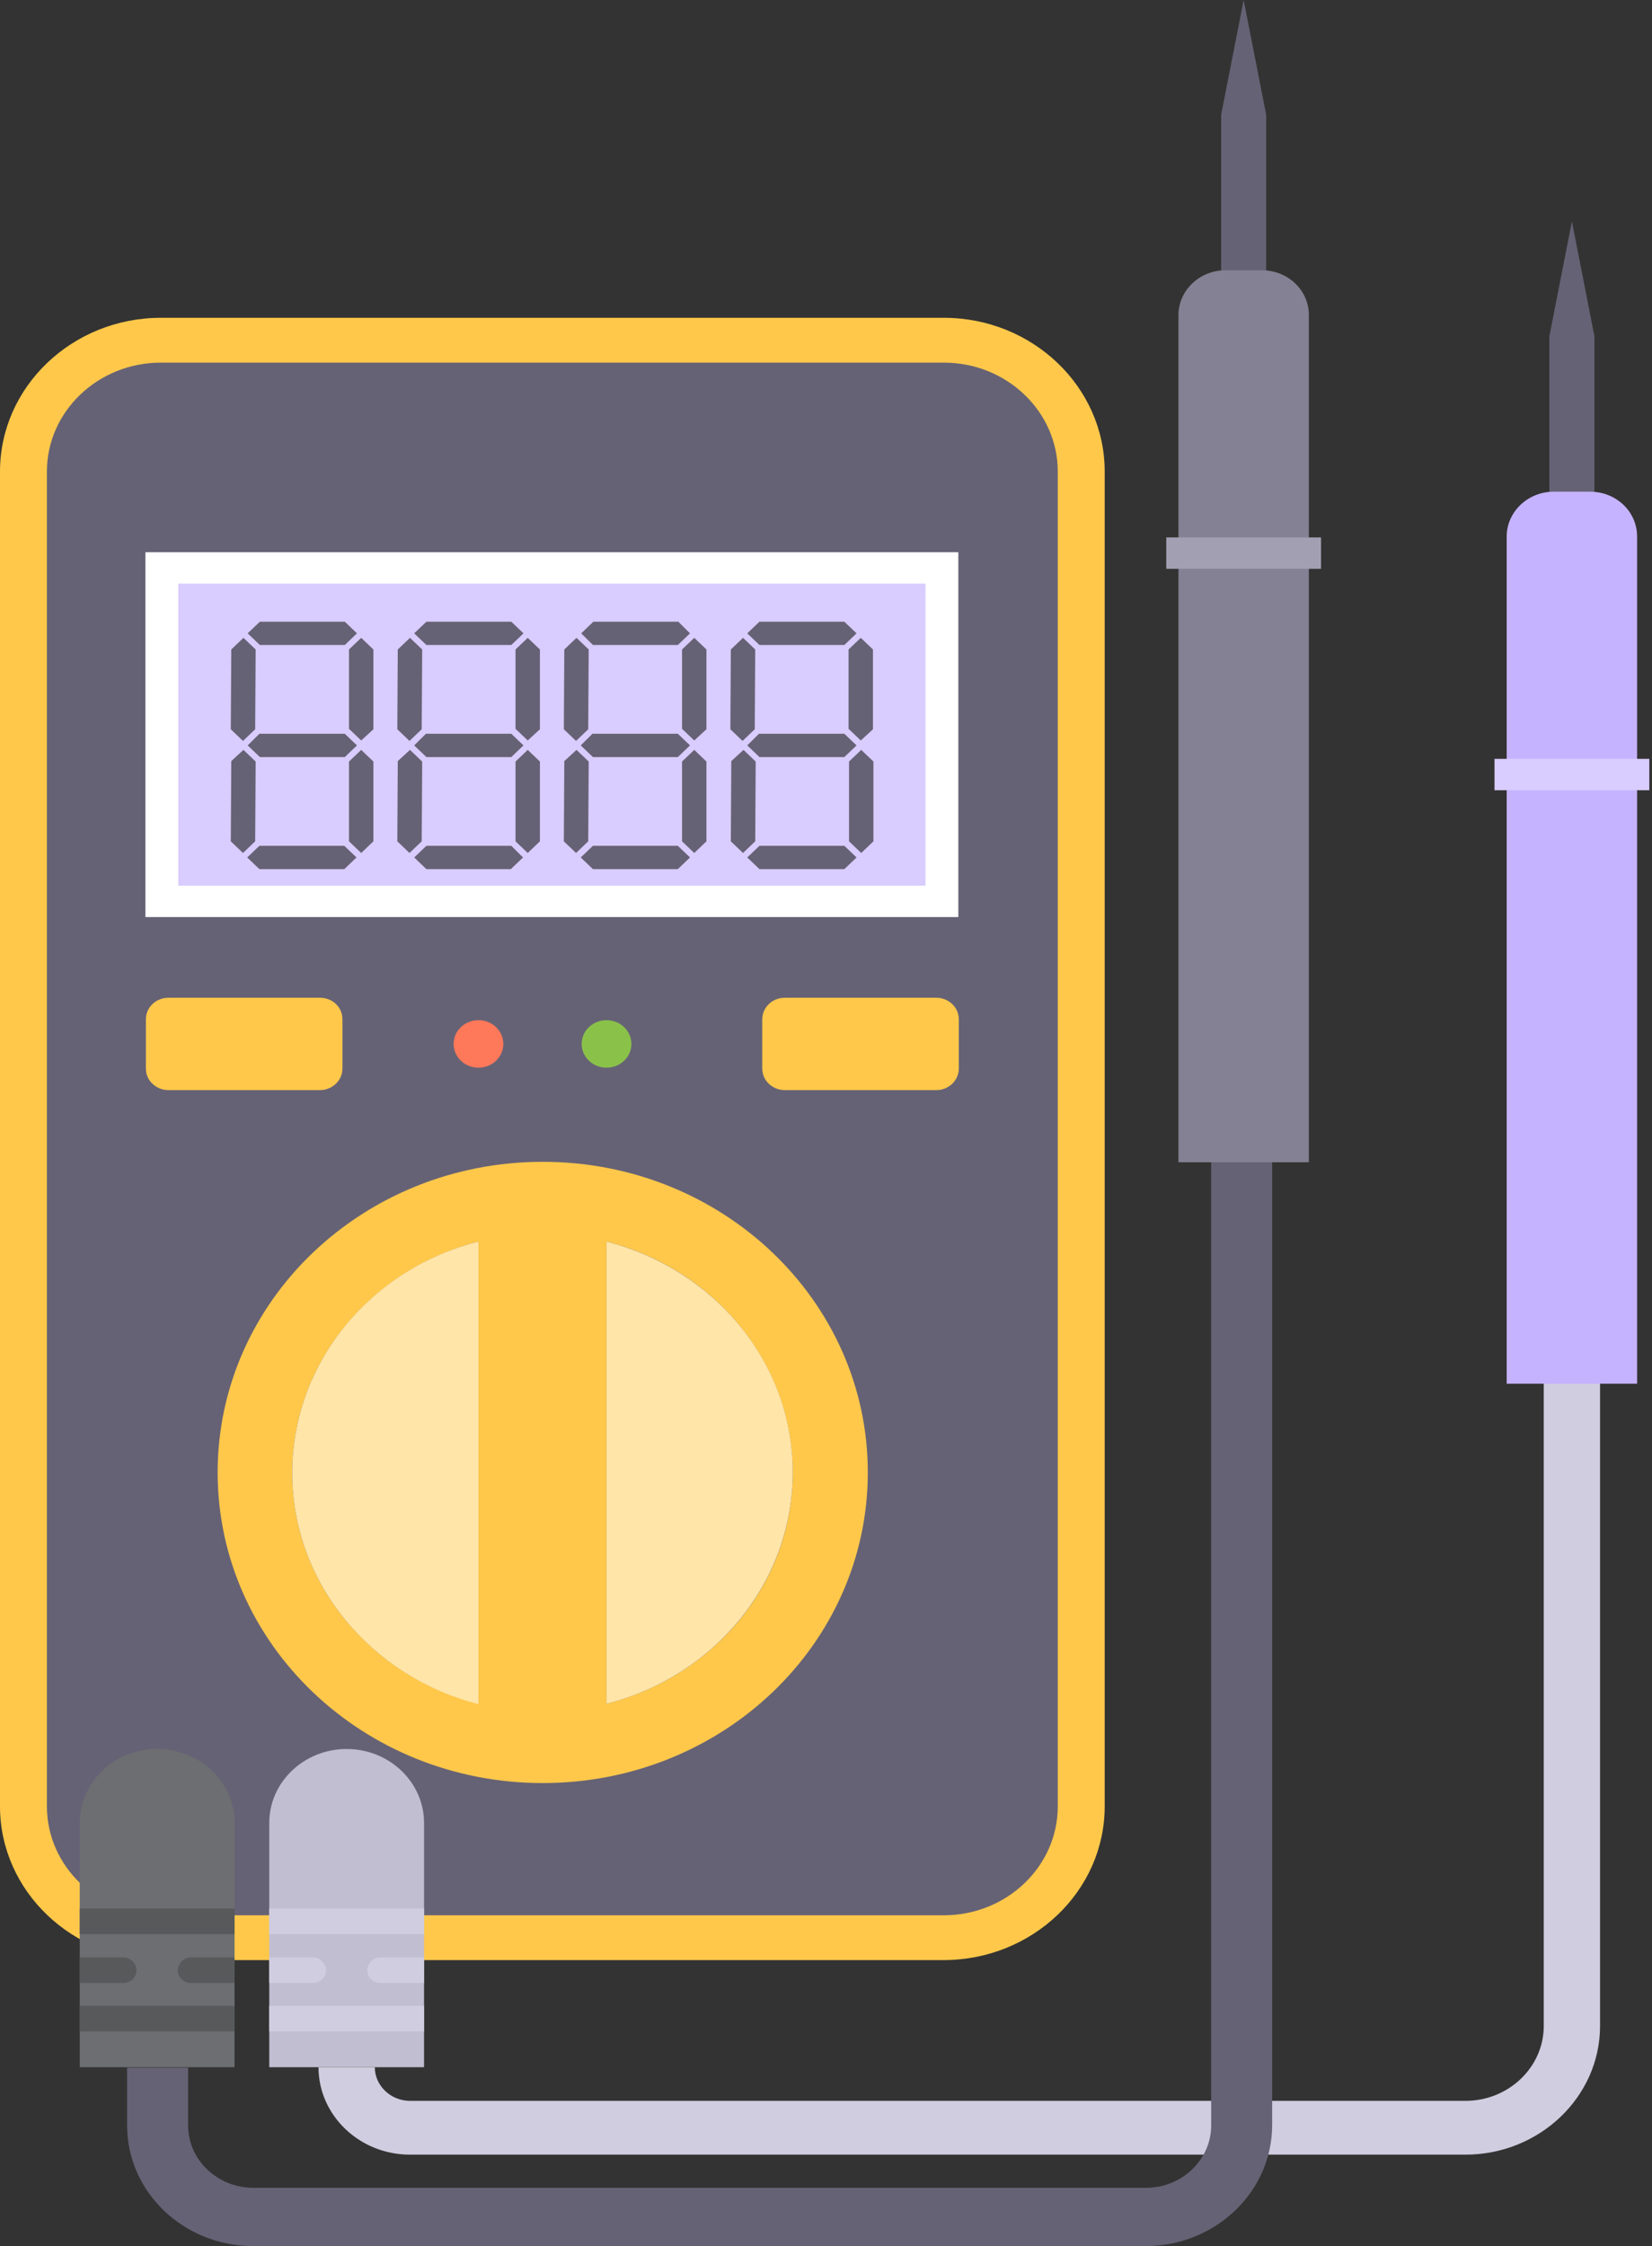 <svg width="418" height="568" viewBox="0 0 418 568" fill="none" xmlns="http://www.w3.org/2000/svg">
<rect x="0" y="0" width="418" height="568" fill="#333333" stroke="none"/>
<path d="M370.79 544.877H103.736C90.917 544.877 80.591 534.902 80.591 522.774H94.834C94.834 527.421 98.869 531.275 103.736 531.275H370.79C381.709 531.275 390.611 522.774 390.611 512.345V349.801H404.854V512.345C404.854 530.255 389.543 544.877 370.79 544.877Z" fill="#D1CDE0"/>
<path d="M320.375 29.018L314.678 0L308.981 29.018V80.366H320.375V29.018Z" fill="#666275"/>
<path d="M238.687 495.683H40.711C18.278 495.683 0 478.227 0 456.803V119.245C0 97.822 18.278 80.366 40.711 80.366H238.806C261.238 80.366 279.517 97.822 279.517 119.245V456.803C279.517 478.227 261.238 495.683 238.687 495.683Z" fill="#FFC84A"/>
<path d="M40.711 484.347C24.806 484.347 11.869 471.992 11.869 456.803V119.245C11.869 104.056 24.806 91.701 40.711 91.701H238.806C254.71 91.701 267.648 104.056 267.648 119.245V456.803C267.648 471.992 254.71 484.347 238.806 484.347H40.711Z" fill="#666275"/>
<path d="M242.485 139.648H36.794V231.915H242.485V139.648Z" fill="white"/>
<path d="M234.177 147.582H45.102V223.98H234.177V147.582Z" fill="#D9CCFF"/>
<path d="M64.568 184.422L61.482 187.369L58.396 184.422L58.514 164.245L61.6 161.298L64.686 164.245L64.568 184.422ZM64.568 212.76L61.482 215.707L58.396 212.76L58.514 192.47L61.6 189.636L64.686 192.583L64.568 212.76ZM90.324 188.503L87.238 191.45H65.755L62.669 188.503L65.636 185.555H87.238L90.324 188.503ZM90.205 216.84L87.119 219.787H65.636L62.55 216.84L65.636 213.893H87.119L90.205 216.84ZM90.324 160.165L87.238 163.112H65.755L62.669 160.165L65.755 157.218H87.238L90.324 160.165ZM94.478 184.422L91.392 187.256L88.306 184.309V164.245L91.392 161.298L94.478 164.245V184.422ZM94.478 212.76L91.392 215.707L88.306 212.76V192.583L91.392 189.636L94.478 192.583V212.76Z" fill="#666275"/>
<path d="M106.703 184.422L103.617 187.369L100.531 184.422L100.65 164.245L103.736 161.298L106.822 164.245L106.703 184.422ZM106.703 212.76L103.617 215.707L100.531 212.76L100.65 192.47L103.736 189.636L106.822 192.583L106.703 212.76ZM132.459 188.503L129.373 191.45H107.89L104.804 188.503L107.771 185.555H129.373L132.459 188.503ZM132.34 216.84L129.254 219.787H107.89L104.804 216.84L107.89 213.893H129.373L132.34 216.84ZM132.459 160.165L129.373 163.112H107.89L104.804 160.165L107.89 157.218H129.373L132.459 160.165ZM136.613 184.422L133.527 187.256L130.441 184.309V164.245L133.527 161.298L136.613 164.245V184.422ZM136.613 212.76L133.527 215.707L130.441 212.76V192.583L133.527 189.636L136.613 192.583V212.76Z" fill="#666275"/>
<path d="M148.838 184.422L145.752 187.369L142.666 184.422L142.785 164.245L145.871 161.298L148.957 164.245L148.838 184.422ZM148.838 212.76L145.752 215.707L142.666 212.76L142.785 192.47L145.871 189.636L148.957 192.583L148.838 212.76ZM174.594 188.503L171.508 191.45H150.025L146.939 188.503L149.906 185.555H171.508L174.594 188.503ZM174.594 216.84L171.508 219.787H150.025L146.939 216.84L150.025 213.893H171.508L174.594 216.84ZM174.594 160.165L171.508 163.112H150.025L147.058 160.165L150.144 157.218H171.627L174.594 160.165ZM178.748 184.422L175.662 187.256L172.576 184.309V164.245L175.662 161.298L178.748 164.245V184.422ZM178.748 212.76L175.662 215.707L172.576 212.76V192.583L175.662 189.636L178.748 192.583V212.76Z" fill="#666275"/>
<path d="M190.973 184.422L187.887 187.369L184.801 184.422L184.92 164.245L188.006 161.298L191.092 164.245L190.973 184.422ZM191.092 212.76L188.006 215.707L184.92 212.76L185.039 192.47L188.125 189.636L191.211 192.583L191.092 212.76ZM216.729 188.503L213.643 191.45H192.16L189.074 188.503L192.042 185.555H213.643L216.729 188.503ZM216.729 216.84L213.643 219.787H192.16L189.074 216.84L192.16 213.893H213.643L216.729 216.84ZM216.729 160.165L213.643 163.112H192.16L189.074 160.165L192.16 157.218H213.643L216.729 160.165ZM220.883 184.422L217.797 187.256L214.711 184.309V164.245L217.797 161.298L220.883 164.245V184.422ZM221.002 212.76L217.916 215.707L214.83 212.76V192.583L217.916 189.636L221.002 192.583V212.76Z" fill="#666275"/>
<path d="M137.325 293.805C91.867 293.805 55.072 328.943 55.072 372.357C55.072 415.77 91.867 450.909 137.325 450.909C182.784 450.909 219.578 415.77 219.578 372.357C219.578 328.943 182.784 293.805 137.325 293.805ZM73.944 372.47C73.944 344.472 94.003 320.895 121.065 313.981V430.846C94.003 424.045 73.944 400.468 73.944 372.47ZM153.467 430.846V313.981C180.529 320.782 200.587 344.472 200.587 372.47C200.587 400.468 180.529 424.045 153.467 430.846Z" fill="#FFC84A"/>
<path d="M121.065 313.981C94.003 320.782 73.944 344.472 73.944 372.47C73.944 400.467 94.003 424.044 121.065 430.959V313.981Z" fill="#FFE5A7"/>
<path d="M153.467 313.981V430.846C180.529 424.044 200.587 400.354 200.587 372.357C200.587 344.359 180.529 320.895 153.467 313.981Z" fill="#FFE5A7"/>
<path d="M80.947 252.319H42.61C39.405 252.319 36.913 254.813 36.913 257.76V270.228C36.913 273.289 39.524 275.669 42.61 275.669H80.947C84.152 275.669 86.644 273.175 86.644 270.228V257.76C86.644 254.699 84.152 252.319 80.947 252.319Z" fill="#FFC84A"/>
<path d="M236.907 252.319H198.57C195.365 252.319 192.872 254.813 192.872 257.76V270.228C192.872 273.289 195.484 275.669 198.57 275.669H236.907C240.111 275.669 242.604 273.175 242.604 270.228V257.76C242.604 254.699 239.993 252.319 236.907 252.319Z" fill="#FFC84A"/>
<path d="M121.065 270.001C124.539 270.001 127.355 267.311 127.355 263.993C127.355 260.676 124.539 257.986 121.065 257.986C117.59 257.986 114.774 260.676 114.774 263.993C114.774 267.311 117.59 270.001 121.065 270.001Z" fill="#FE785A"/>
<path d="M153.467 270.001C156.941 270.001 159.758 267.311 159.758 263.993C159.758 260.676 156.941 257.986 153.467 257.986C149.993 257.986 147.176 260.676 147.176 263.993C147.176 267.311 149.993 270.001 153.467 270.001Z" fill="#8AC249"/>
<path d="M59.345 522.773H20.177V460.997C20.177 450.682 28.96 442.294 39.761 442.294C50.562 442.294 59.345 450.682 59.345 460.997V522.773Z" fill="#6D6E71"/>
<path d="M59.345 507.244H20.177V513.705H59.345V507.244Z" fill="#58595B"/>
<path d="M31.216 495.002H20.177V501.463H31.216C33.115 501.463 34.539 499.99 34.539 498.289C34.539 496.589 33.115 495.002 31.216 495.002Z" fill="#58595B"/>
<path d="M48.307 495.002H59.345V501.463H48.307C46.408 501.463 44.984 499.99 44.984 498.289C44.984 496.589 46.408 495.002 48.307 495.002Z" fill="#58595B"/>
<path d="M59.345 482.647H20.177V489.108H59.345V482.647Z" fill="#58595B"/>
<path d="M107.296 522.773H68.128V460.997C68.128 450.682 76.912 442.294 87.712 442.294C98.513 442.294 107.296 450.682 107.296 460.997V522.773Z" fill="#C2BED1"/>
<path d="M107.296 507.244H68.129V513.705H107.296V507.244Z" fill="#D1CDE0"/>
<path d="M79.167 495.002H68.129V501.463H79.167C81.066 501.463 82.49 499.99 82.49 498.289C82.49 496.589 80.947 495.002 79.167 495.002Z" fill="#D1CDE0"/>
<path d="M96.258 495.002H107.296V501.463H96.258C94.359 501.463 92.935 499.99 92.935 498.289C92.935 496.589 94.359 495.002 96.258 495.002Z" fill="#D1CDE0"/>
<path d="M107.296 482.647H68.129V489.108H107.296V482.647Z" fill="#D1CDE0"/>
<path d="M289.843 568H64.093C46.408 568 32.165 554.284 32.165 537.509V522.886H47.595V537.509C47.595 546.237 55.072 553.264 64.093 553.264H289.961C299.101 553.264 306.459 546.123 306.459 537.509V293.805H321.889V537.395C321.889 554.284 307.528 568 289.843 568Z" fill="#666275"/>
<path d="M319.307 68.35H310.049C303.521 68.35 298.18 73.451 298.18 79.685V293.918H331.176V79.685C331.176 73.338 325.835 68.35 319.307 68.35Z" fill="#858194"/>
<path d="M334.262 135.907H295.094V143.842H334.262V135.907Z" fill="#A39FB3"/>
<path d="M403.43 85.013L397.733 55.995L392.035 85.013V136.247H403.43V85.013Z" fill="#666275"/>
<path d="M402.361 124.346H393.104C386.576 124.346 381.234 129.446 381.234 135.681V349.913H414.23V135.681C414.23 129.333 408.889 124.346 402.361 124.346Z" fill="#C6B3FF"/>
<path d="M417.317 191.903H378.148V199.837H417.317V191.903Z" fill="#D9CCFF"/>
</svg>
